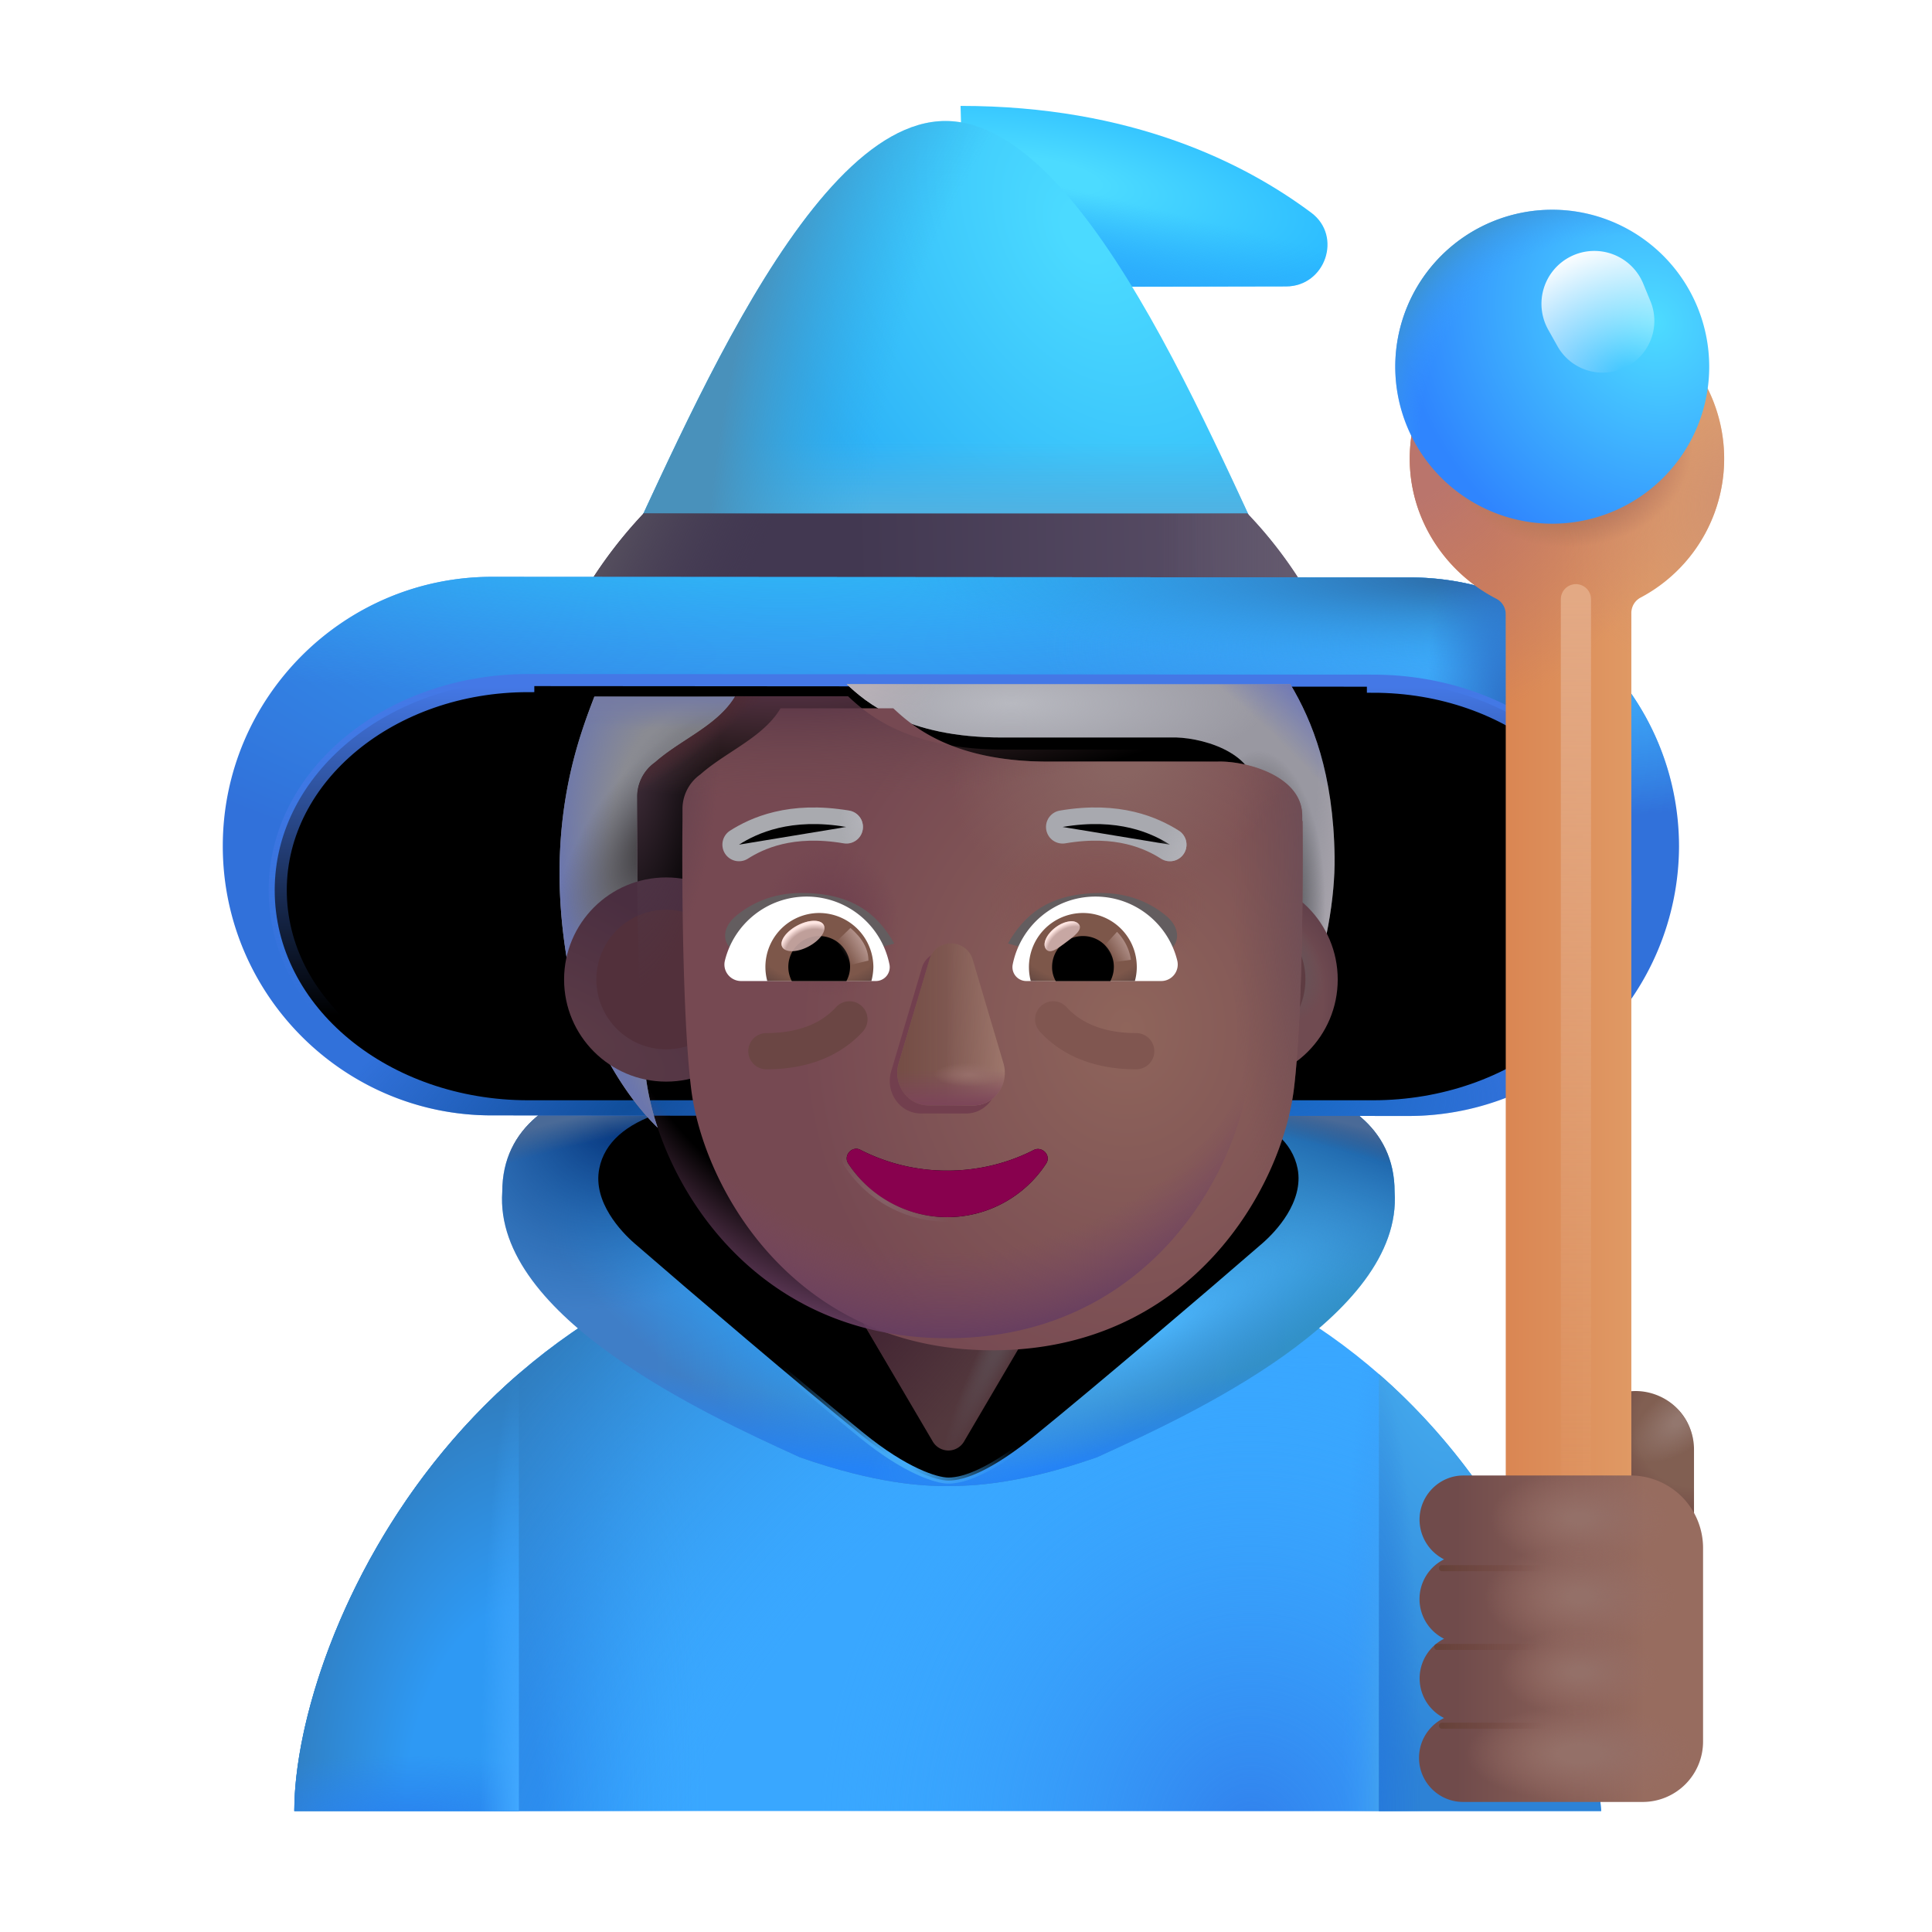 <svg width="100%" height="100%" viewBox="0 0 32 32" xmlns="http://www.w3.org/2000/svg"><path fill="#39A7FF" d="M4.875 29.996c0-2.883 2.987-9.76 10.777-9.76 7.791 0 10.628 6.396 10.868 9.76z"/><path fill="url(#a)" d="M4.875 29.996c0-2.883 2.987-9.76 10.777-9.76 7.791 0 10.628 6.396 10.868 9.76z"/><path fill="url(#b)" d="M4.875 29.996c0-2.883 2.987-9.76 10.777-9.76 7.791 0 10.628 6.396 10.868 9.76z"/><path fill="url(#c)" d="M4.875 29.996c0-2.883 2.987-9.76 10.777-9.76 7.791 0 10.628 6.396 10.868 9.76z"/><path fill="url(#d)" d="M4.875 29.996c0-2.883 2.987-9.76 10.777-9.76 7.791 0 10.628 6.396 10.868 9.76z"/><path fill="url(#e)" d="M8.594 22.752c-2.616 2.262-3.72 5.491-3.72 7.244h3.72z"/><path fill="url(#f)" d="M8.594 22.752c-2.616 2.262-3.72 5.491-3.72 7.244h3.72z"/><path fill="url(#g)" d="M8.594 22.752c-2.616 2.262-3.72 5.491-3.72 7.244h3.72z"/><path fill="url(#h)" d="M22.84 22.759c2.476 2.162 3.537 5.236 3.68 7.237h-3.68z"/><path fill="url(#i)" d="M22.84 22.759c2.476 2.162 3.537 5.236 3.68 7.237h-3.68z"/><path fill="url(#j)" d="M15.694 24.614c-.395 0-1.172-.032-2.446-.477l-.078-.036c-1.438-.657-4.997-2.284-4.851-4.363 0-2.15 3.458-2.156 5.187-1.89h4.405c1.73-.266 5.188-.26 5.188 1.89.145 2.08-3.414 3.706-4.852 4.363l-.078.036c-1.274.445-2.05.476-2.476.476"/><path fill="url(#k)" d="M15.694 24.614c-.395 0-1.172-.032-2.446-.477l-.078-.036c-1.438-.657-4.997-2.284-4.851-4.363 0-2.15 3.458-2.156 5.187-1.89h4.405c1.73-.266 5.188-.26 5.188 1.89.145 2.08-3.414 3.706-4.852 4.363l-.078.036c-1.274.445-2.05.476-2.476.476"/><path fill="url(#l)" d="M15.694 24.614c-.395 0-1.172-.032-2.446-.477l-.078-.036c-1.438-.657-4.997-2.284-4.851-4.363 0-2.15 3.458-2.156 5.187-1.89h4.405c1.73-.266 5.188-.26 5.188 1.89.145 2.08-3.414 3.706-4.852 4.363l-.078.036c-1.274.445-2.05.476-2.476.476"/><path fill="url(#m)" d="M15.694 24.614c-.395 0-1.172-.032-2.446-.477l-.078-.036c-1.438-.657-4.997-2.284-4.851-4.363 0-2.15 3.458-2.156 5.187-1.89h4.405c1.73-.266 5.188-.26 5.188 1.89.145 2.08-3.414 3.706-4.852 4.363l-.078.036c-1.274.445-2.05.476-2.476.476"/><path fill="url(#n)" d="M15.694 24.614c-.395 0-1.172-.032-2.446-.477l-.078-.036c-1.438-.657-4.997-2.284-4.851-4.363 0-2.15 3.458-2.156 5.187-1.89h4.405c1.73-.266 5.188-.26 5.188 1.89.145 2.08-3.414 3.706-4.852 4.363l-.078.036c-1.274.445-2.05.476-2.476.476"/><path fill="url(#o)" d="M15.694 24.614c-.395 0-1.172-.032-2.446-.477l-.078-.036c-1.438-.657-4.997-2.284-4.851-4.363 0-2.15 3.458-2.156 5.187-1.89h4.405c1.73-.266 5.188-.26 5.188 1.89.145 2.08-3.414 3.706-4.852 4.363l-.078.036c-1.274.445-2.05.476-2.476.476"/><path fill="url(#p)" d="M15.694 24.614c-.395 0-1.172-.032-2.446-.477l-.078-.036c-1.438-.657-4.997-2.284-4.851-4.363 0-2.15 3.458-2.156 5.187-1.89h4.405c1.73-.266 5.188-.26 5.188 1.89.145 2.08-3.414 3.706-4.852 4.363l-.078.036c-1.274.445-2.05.476-2.476.476"/><g filter="url(#q)"><path fill="#3978A9" d="M15.708 24.473c-.183 0-.687-.155-1.405-.738a192 192 0 0 1-3.762-3.18c-.216-.187-.671-.668-.566-1.192.164-.82 1.359-1.148 3.203-1.148h5.061c1.844 0 3.04.328 3.203 1.148.105.524-.35 1.005-.566 1.192-.968.84-2.739 2.348-3.762 3.18-.718.583-1.155.738-1.405.738z"/><path fill="url(#r)" d="M15.708 24.473c-.183 0-.687-.155-1.405-.738a192 192 0 0 1-3.762-3.18c-.216-.187-.671-.668-.566-1.192.164-.82 1.359-1.148 3.203-1.148h5.061c1.844 0 3.04.328 3.203 1.148.105.524-.35 1.005-.566 1.192-.968.84-2.739 2.348-3.762 3.18-.718.583-1.155.738-1.405.738z"/><path fill="url(#s)" d="M15.708 24.473c-.183 0-.687-.155-1.405-.738a192 192 0 0 1-3.762-3.18c-.216-.187-.671-.668-.566-1.192.164-.82 1.359-1.148 3.203-1.148h5.061c1.844 0 3.04.328 3.203 1.148.105.524-.35 1.005-.566 1.192-.968.84-2.739 2.348-3.762 3.18-.718.583-1.155.738-1.405.738z"/><path fill="url(#t)" d="M15.708 24.473c-.183 0-.687-.155-1.405-.738a192 192 0 0 1-3.762-3.18c-.216-.187-.671-.668-.566-1.192.164-.82 1.359-1.148 3.203-1.148h5.061c1.844 0 3.04.328 3.203 1.148.105.524-.35 1.005-.566 1.192-.968.84-2.739 2.348-3.762 3.18-.718.583-1.155.738-1.405.738z"/><path fill="url(#u)" d="M15.708 24.473c-.183 0-.687-.155-1.405-.738a192 192 0 0 1-3.762-3.18c-.216-.187-.671-.668-.566-1.192.164-.82 1.359-1.148 3.203-1.148h5.061c1.844 0 3.04.328 3.203 1.148.105.524-.35 1.005-.566 1.192-.968.84-2.739 2.348-3.762 3.18-.718.583-1.155.738-1.405.738z"/><path stroke="url(#v)" stroke-width=".1" d="M14.271 23.773c.362.294.67.481.914.595.241.113.421.155.523.155h.001c.268 0 .717-.165 1.437-.75 1.024-.832 2.795-2.34 3.763-3.18.11-.096.282-.267.413-.482.13-.214.225-.479.17-.757-.088-.436-.448-.733-1.006-.92-.557-.187-1.323-.269-2.247-.269h-5.061c-.924 0-1.69.082-2.248.27-.557.186-.917.483-1.004.919-.056.279.038.543.169.757.131.215.303.386.413.482.968.84 2.74 2.348 3.763 3.18Z"/></g><g filter="url(#w)"><path fill="#53383D" d="m15.45 23.977-1.616-2.754h3.75l-1.617 2.754a.3.3 0 0 1-.517 0"/><path fill="url(#x)" d="m15.45 23.977-1.616-2.754h3.75l-1.617 2.754a.3.3 0 0 1-.517 0"/><path fill="url(#y)" d="m15.45 23.977-1.616-2.754h3.75l-1.617 2.754a.3.3 0 0 1-.517 0"/></g><g filter="url(#z)"><path fill="url(#A)" d="M15.66 2.004c2.84 0 4.71.95 5.81 1.77.52.39.23 1.22-.42 1.22l-5.31.01z"/><path fill="url(#B)" d="M15.66 2.004c2.84 0 4.71.95 5.81 1.77.52.39.23 1.22-.42 1.22l-5.31.01z"/></g><path fill="url(#C)" d="M15.49 19.984"/><path fill="url(#D)" d="M15.16 19.974h-.04c.1 0 .2 0 .3.01-.09 0-.18-.01-.26-.01"/><path fill="url(#E)" d="M15.49 19.984"/><path fill="url(#F)" d="M15.16 19.974h-.04c.1 0 .2 0 .3.01-.09 0-.18-.01-.26-.01"/><path fill="url(#G)" d="M21.61 10.464H9.71l.18-.35c1.12-2.16 3.34-8.11 5.77-8.11 2.44 0 4.67 5.96 5.78 8.13z"/><path fill="url(#H)" d="M21.61 10.464H9.71l.18-.35c1.12-2.16 3.34-8.11 5.77-8.11 2.44 0 4.67 5.96 5.78 8.13z"/><path fill="url(#I)" d="M21.61 10.464H9.71l.18-.35c1.12-2.16 3.34-8.11 5.77-8.11 2.44 0 4.67 5.96 5.78 8.13z"/><path fill="url(#J)" d="m9.48 10.154-.19.38h12.74l-.18-.36a7.1 7.1 0 0 0-1.19-1.67h-10a7.5 7.5 0 0 0-1.18 1.65"/><path fill="url(#K)" d="m9.48 10.154-.19.38h12.74l-.18-.36a7.1 7.1 0 0 0-1.19-1.67h-10a7.5 7.5 0 0 0-1.18 1.65"/><path fill="url(#L)" d="m9.48 10.154-.19.38h12.74l-.18-.36a7.1 7.1 0 0 0-1.19-1.67h-10a7.5 7.5 0 0 0-1.18 1.65"/><path fill="url(#M)" d="m23.34 18.484-15.2-.01c-2.45 0-4.45-2-4.45-4.46s2-4.46 4.46-4.46l15.2.01c2.46 0 4.46 2 4.46 4.46a4.48 4.48 0 0 1-4.47 4.46"/><path fill="url(#N)" d="m23.34 18.484-15.2-.01c-2.45 0-4.45-2-4.45-4.46s2-4.46 4.46-4.46l15.2.01c2.46 0 4.46 2 4.46 4.46a4.48 4.48 0 0 1-4.47 4.46"/><path fill="url(#O)" d="m23.34 18.484-15.2-.01c-2.45 0-4.45-2-4.45-4.46s2-4.46 4.46-4.46l15.2.01c2.46 0 4.46 2 4.46 4.46a4.48 4.48 0 0 1-4.47 4.46"/><path fill="url(#P)" d="m23.34 18.484-15.2-.01c-2.45 0-4.45-2-4.45-4.46s2-4.46 4.46-4.46l15.2.01c2.46 0 4.46 2 4.46 4.46a4.48 4.48 0 0 1-4.47 4.46"/><path fill="url(#Q)" d="m23.34 18.484-15.2-.01c-2.45 0-4.45-2-4.45-4.46s2-4.46 4.46-4.46l15.2.01c2.46 0 4.46 2 4.46 4.46a4.48 4.48 0 0 1-4.47 4.46"/><path fill="url(#R)" d="m23.34 18.484-15.2-.01c-2.45 0-4.45-2-4.45-4.46s2-4.46 4.46-4.46l15.2.01c2.46 0 4.46 2 4.46 4.46a4.48 4.48 0 0 1-4.47 4.46"/><path fill="url(#S)" d="m23.34 18.484-15.2-.01c-2.45 0-4.45-2-4.45-4.46s2-4.46 4.46-4.46l15.2.01c2.46 0 4.46 2 4.46 4.46a4.48 4.48 0 0 1-4.47 4.46"/><path fill="url(#T)" d="M27.09 23.04a.97.97 0 0 1 .968.967v2.214h-1.934v-2.214a.976.976 0 0 1 .967-.967"/><path fill="url(#U)" d="M27.09 23.04a.97.97 0 0 1 .968.967v2.214h-1.934v-2.214a.976.976 0 0 1 .967-.967"/><g filter="url(#V)"><path fill="url(#W)" d="M22.74 18.124H8.75c-2.27 0-4.1-1.51-4.1-3.38s1.84-3.38 4.1-3.38l13.99.01c2.27 0 4.1 1.51 4.1 3.38 0 1.86-1.84 3.37-4.1 3.37"/><path fill="url(#X)" d="M22.74 18.124H8.75c-2.27 0-4.1-1.51-4.1-3.38s1.84-3.38 4.1-3.38l13.99.01c2.27 0 4.1 1.51 4.1 3.38 0 1.86-1.84 3.37-4.1 3.37"/><path fill="url(#Y)" d="M22.74 18.124H8.75c-2.27 0-4.1-1.51-4.1-3.38s1.84-3.38 4.1-3.38l13.99.01c2.27 0 4.1 1.51 4.1 3.38 0 1.86-1.84 3.37-4.1 3.37"/><path fill="url(#Z)" d="M22.74 18.124H8.75c-2.27 0-4.1-1.51-4.1-3.38s1.84-3.38 4.1-3.38l13.99.01c2.27 0 4.1 1.51 4.1 3.38 0 1.86-1.84 3.37-4.1 3.37"/><path fill="url(#aa)" d="M22.74 18.124H8.75c-2.27 0-4.1-1.51-4.1-3.38s1.84-3.38 4.1-3.38l13.99.01c2.27 0 4.1 1.51 4.1 3.38 0 1.86-1.84 3.37-4.1 3.37"/><path fill="url(#ab)" d="M22.74 18.124H8.75c-2.27 0-4.1-1.51-4.1-3.38s1.84-3.38 4.1-3.38l13.99.01c2.27 0 4.1 1.51 4.1 3.38 0 1.86-1.84 3.37-4.1 3.37"/><path stroke="url(#ac)" stroke-width=".2" d="m8.75 11.264 13.99.01m-13.99-.01v.1c-2.26 0-4.1 1.51-4.1 3.38s1.83 3.38 4.1 3.38h13.99c2.26 0 4.1-1.51 4.1-3.37 0-1.87-1.83-3.38-4.1-3.38v-.1m-13.99-.01c-2.296 0-4.2 1.538-4.2 3.48s1.894 3.48 4.2 3.48h13.99c2.296 0 4.2-1.537 4.2-3.47 0-1.942-1.894-3.48-4.2-3.48m-13.99-.01 13.99.01"/></g><g filter="url(#ad)"><path fill="url(#ae)" d="M26.94 5.304c-.2-.11-.45.04-.45.27v1.62c0 .44-.36.81-.8.8a.786.786 0 0 1-.77-.78v-1.64c0-.23-.25-.38-.45-.27-.81.44-1.36 1.29-1.37 2.27-.01 1.01.58 1.9 1.43 2.34.1.05.16.15.16.26v15.91c0 .57.47 1.04 1.04 1.04s1.04-.47 1.04-1.04v-15.93c0-.11.06-.21.16-.26a2.605 2.605 0 0 0 .01-4.59"/><path fill="url(#af)" d="M26.94 5.304c-.2-.11-.45.04-.45.27v1.62c0 .44-.36.81-.8.8a.786.786 0 0 1-.77-.78v-1.64c0-.23-.25-.38-.45-.27-.81.44-1.36 1.29-1.37 2.27-.01 1.01.58 1.9 1.43 2.34.1.05.16.15.16.26v15.91c0 .57.47 1.04 1.04 1.04s1.04-.47 1.04-1.04v-15.93c0-.11.06-.21.16-.26a2.605 2.605 0 0 0 .01-4.59"/><path fill="url(#ag)" d="M26.94 5.304c-.2-.11-.45.04-.45.27v1.62c0 .44-.36.81-.8.8a.786.786 0 0 1-.77-.78v-1.64c0-.23-.25-.38-.45-.27-.81.44-1.36 1.29-1.37 2.27-.01 1.01.58 1.9 1.43 2.34.1.05.16.15.16.26v15.91c0 .57.47 1.04 1.04 1.04s1.04-.47 1.04-1.04v-15.93c0-.11.06-.21.16-.26a2.605 2.605 0 0 0 .01-4.59"/><path fill="url(#ah)" d="M26.94 5.304c-.2-.11-.45.04-.45.27v1.62c0 .44-.36.81-.8.8a.786.786 0 0 1-.77-.78v-1.64c0-.23-.25-.38-.45-.27-.81.44-1.36 1.29-1.37 2.27-.01 1.01.58 1.9 1.43 2.34.1.05.16.15.16.26v15.91c0 .57.47 1.04 1.04 1.04s1.04-.47 1.04-1.04v-15.93c0-.11.06-.21.16-.26a2.605 2.605 0 0 0 .01-4.59"/></g><path fill="url(#ai)" d="M25.71 8.674a2.6 2.6 0 1 0 0-5.2 2.6 2.6 0 0 0 0 5.2"/><path fill="url(#aj)" d="M25.71 8.674a2.6 2.6 0 1 0 0-5.2 2.6 2.6 0 0 0 0 5.2"/><path fill="url(#ak)" d="M25.643 5.46a.876.876 0 1 1 1.575-.76l.122.297a.857.857 0 0 1-1.54.743z"/><g filter="url(#al)"><path stroke="url(#am)" stroke-linecap="round" stroke-width=".5" d="M26.102 9.925v15.608"/></g><g filter="url(#an)"><path fill="#9998A1" d="M20.252 18.806c1.265-.876 1.871-3.08 1.853-4.414-.019-1.382-.367-2.247-.734-2.86h-7.347c.316.294.985.883 2.57.883h2.798c.448-.018 1.406.223 1.406.898v.086h.005c.009.823-.47 4.193-.552 5.406"/><path fill="url(#ao)" d="M20.252 18.806c1.265-.876 1.871-3.08 1.853-4.414-.019-1.382-.367-2.247-.734-2.86h-7.347c.316.294.985.883 2.57.883h2.798c.448-.018 1.406.223 1.406.898v.086h.005c.009.823-.47 4.193-.552 5.406"/><path fill="url(#ap)" d="M20.252 18.806c1.265-.876 1.871-3.08 1.853-4.414-.019-1.382-.367-2.247-.734-2.86h-7.347c.316.294.985.883 2.57.883h2.798c.448-.018 1.406.223 1.406.898v.086h.005c.009.823-.47 4.193-.552 5.406"/><path fill="url(#aq)" d="M20.252 18.806c1.265-.876 1.871-3.08 1.853-4.414-.019-1.382-.367-2.247-.734-2.86h-7.347c.316.294.985.883 2.57.883h2.798c.448-.018 1.406.223 1.406.898v.086h.005c.009.823-.47 4.193-.552 5.406"/><path fill="url(#ar)" d="M20.252 18.806c1.265-.876 1.871-3.08 1.853-4.414-.019-1.382-.367-2.247-.734-2.86h-7.347c.316.294.985.883 2.57.883h2.798c.448-.018 1.406.223 1.406.898v.086h.005c.009.823-.47 4.193-.552 5.406"/></g><path fill="#8A8B92" d="M10.568 15.541v-.118c-.007-.73-.014-1.52-.014-2.245a.7.7 0 0 1 .297-.552c.156-.138.337-.257.517-.375.311-.204.622-.408.806-.711H9.845c-.23.605-.828 2.07-.46 4.32.407 1.423.989 2.312 1.508 2.818a4.4 4.4 0 0 1-.198-.857c-.07-.577-.107-1.439-.127-2.28"/><path fill="url(#as)" d="M10.568 15.541v-.118c-.007-.73-.014-1.52-.014-2.245a.7.7 0 0 1 .297-.552c.156-.138.337-.257.517-.375.311-.204.622-.408.806-.711H9.845c-.23.605-.828 2.07-.46 4.32.407 1.423.989 2.312 1.508 2.818a4.4 4.4 0 0 1-.198-.857c-.07-.577-.107-1.439-.127-2.28"/><path fill="url(#at)" d="M10.568 15.541v-.118c-.007-.73-.014-1.52-.014-2.245a.7.7 0 0 1 .297-.552c.156-.138.337-.257.517-.375.311-.204.622-.408.806-.711H9.845c-.23.605-.828 2.07-.46 4.32.407 1.423.989 2.312 1.508 2.818a4.4 4.4 0 0 1-.198-.857c-.07-.577-.107-1.439-.127-2.28"/><path fill="url(#au)" d="M10.568 15.541v-.118c-.007-.73-.014-1.52-.014-2.245a.7.7 0 0 1 .297-.552c.156-.138.337-.257.517-.375.311-.204.622-.408.806-.711H9.845c-.23.605-.828 2.07-.46 4.32.407 1.423.989 2.312 1.508 2.818a4.4 4.4 0 0 1-.198-.857c-.07-.577-.107-1.439-.127-2.28"/><path fill="url(#av)" d="M10.568 15.541v-.118c-.007-.73-.014-1.52-.014-2.245a.7.7 0 0 1 .297-.552c.156-.138.337-.257.517-.375.311-.204.622-.408.806-.711H9.845c-.23.605-.828 2.07-.46 4.32.407 1.423.989 2.312 1.508 2.818a4.4 4.4 0 0 1-.198-.857c-.07-.577-.107-1.439-.127-2.28"/><circle cx="11.034" cy="16.224" r="1.691" fill="url(#aw)"/><circle cx="20.466" cy="16.224" r="1.691" fill="url(#ax)"/><circle cx="20.466" cy="16.224" r="1.691" fill="url(#ay)"/><g filter="url(#az)"><circle cx="11.034" cy="16.224" r="1.156" fill="#52303B"/></g><g filter="url(#aA)"><circle cx="20.466" cy="16.224" r="1.156" fill="url(#aB)"/></g><g filter="url(#aC)"><path fill="url(#aD)" d="M10.554 13.4v-.196a.7.7 0 0 1 .297-.578c.156-.138.337-.257.517-.375.314-.206.627-.411.81-.719h1.868c.315.294.984.883 2.57.883h2.797c.448-.018 1.406.223 1.406.898v.086h.005c.01.995-.003 3.272-.141 4.422-.2 1.657-1.71 4.344-4.994 4.344s-4.794-2.687-4.993-4.344c-.14-1.15-.153-3.427-.142-4.422"/><path fill="url(#aE)" d="M10.554 13.4v-.196a.7.7 0 0 1 .297-.578c.156-.138.337-.257.517-.375.314-.206.627-.411.81-.719h1.868c.315.294.984.883 2.57.883h2.797c.448-.018 1.406.223 1.406.898v.086h.005c.01.995-.003 3.272-.141 4.422-.2 1.657-1.71 4.344-4.994 4.344s-4.794-2.687-4.993-4.344c-.14-1.15-.153-3.427-.142-4.422"/><path fill="url(#aF)" d="M10.554 13.4v-.196a.7.7 0 0 1 .297-.578c.156-.138.337-.257.517-.375.314-.206.627-.411.81-.719h1.868c.315.294.984.883 2.57.883h2.797c.448-.018 1.406.223 1.406.898v.086h.005c.01.995-.003 3.272-.141 4.422-.2 1.657-1.71 4.344-4.994 4.344s-4.794-2.687-4.993-4.344c-.14-1.15-.153-3.427-.142-4.422"/></g><path fill="url(#aG)" d="M10.554 13.4v-.196a.7.7 0 0 1 .297-.578c.156-.138.337-.257.517-.375.314-.206.627-.411.81-.719h1.868c.315.294.984.883 2.57.883h2.797c.448-.018 1.406.223 1.406.898v.086h.005c.01.995-.003 3.272-.141 4.422-.2 1.657-1.71 4.344-4.994 4.344s-4.794-2.687-4.993-4.344c-.14-1.15-.153-3.427-.142-4.422"/><path fill="url(#aH)" d="M10.554 13.4v-.196a.7.7 0 0 1 .297-.578c.156-.138.337-.257.517-.375.314-.206.627-.411.81-.719h1.868c.315.294.984.883 2.57.883h2.797c.448-.018 1.406.223 1.406.898v.086h.005c.01.995-.003 3.272-.141 4.422-.2 1.657-1.71 4.344-4.994 4.344s-4.794-2.687-4.993-4.344c-.14-1.15-.153-3.427-.142-4.422"/><path fill="url(#aI)" d="M10.554 13.4v-.196a.7.7 0 0 1 .297-.578c.156-.138.337-.257.517-.375.314-.206.627-.411.81-.719h1.868c.315.294.984.883 2.57.883h2.797c.448-.018 1.406.223 1.406.898v.086h.005c.01.995-.003 3.272-.141 4.422-.2 1.657-1.71 4.344-4.994 4.344s-4.794-2.687-4.993-4.344c-.14-1.15-.153-3.427-.142-4.422"/><path fill="url(#aJ)" d="M10.554 13.4v-.196a.7.7 0 0 1 .297-.578c.156-.138.337-.257.517-.375.314-.206.627-.411.81-.719h1.868c.315.294.984.883 2.57.883h2.797c.448-.018 1.406.223 1.406.898v.086h.005c.01.995-.003 3.272-.141 4.422-.2 1.657-1.71 4.344-4.994 4.344s-4.794-2.687-4.993-4.344c-.14-1.15-.153-3.427-.142-4.422"/><path fill="url(#aK)" d="M10.554 13.4v-.196a.7.7 0 0 1 .297-.578c.156-.138.337-.257.517-.375.314-.206.627-.411.81-.719h1.868c.315.294.984.883 2.57.883h2.797c.448-.018 1.406.223 1.406.898v.086h.005c.01.995-.003 3.272-.141 4.422-.2 1.657-1.71 4.344-4.994 4.344s-4.794-2.687-4.993-4.344c-.14-1.15-.153-3.427-.142-4.422"/><path fill="url(#aL)" d="M10.554 13.4v-.196a.7.7 0 0 1 .297-.578c.156-.138.337-.257.517-.375.314-.206.627-.411.81-.719h1.868c.315.294.984.883 2.57.883h2.797c.448-.018 1.406.223 1.406.898v.086h.005c.01.995-.003 3.272-.141 4.422-.2 1.657-1.71 4.344-4.994 4.344s-4.794-2.687-4.993-4.344c-.14-1.15-.153-3.427-.142-4.422"/><g filter="url(#aM)"><path stroke="url(#aN)" stroke-width=".15" d="M15.689 19.389a3.14 3.14 0 0 1-1.434-.342c-.137-.078-.293.088-.205.225a1.957 1.957 0 0 0 3.278 0c.088-.137-.068-.293-.205-.225-.42.215-.907.342-1.434.342Z"/></g><path fill="#88014E" d="M15.689 19.389a3.14 3.14 0 0 1-1.434-.342c-.137-.078-.293.088-.205.225a1.957 1.957 0 0 0 3.278 0c.088-.137-.068-.293-.205-.225-.42.215-.907.342-1.434.342"/><g filter="url(#aO)"><path fill="#723F4E" d="m15.266 16.043-.505 1.7c-.103.35.144.7.494.7h.746c.35 0 .597-.356.494-.7l-.504-1.7a.374.374 0 0 0-.725 0"/></g><g filter="url(#aP)"><path fill="#805952" d="m15.39 15.909-.504 1.7c-.103.35.144.7.494.7h.746c.35 0 .597-.356.494-.7l-.504-1.7a.374.374 0 0 0-.726 0"/><path fill="url(#aQ)" d="m15.39 15.909-.504 1.7c-.103.35.144.7.494.7h.746c.35 0 .597-.356.494-.7l-.504-1.7a.374.374 0 0 0-.726 0"/><path fill="url(#aR)" d="m15.39 15.909-.504 1.7c-.103.35.144.7.494.7h.746c.35 0 .597-.356.494-.7l-.504-1.7a.374.374 0 0 0-.726 0"/><path fill="url(#aS)" d="m15.39 15.909-.504 1.7c-.103.35.144.7.494.7h.746c.35 0 .597-.356.494-.7l-.504-1.7a.374.374 0 0 0-.726 0"/><path fill="url(#aT)" d="m15.39 15.909-.504 1.7c-.103.35.144.7.494.7h.746c.35 0 .597-.356.494-.7l-.504-1.7a.374.374 0 0 0-.726 0"/></g><g filter="url(#aU)"><path fill="#635D5F" d="M16.895 15.627c.266-.467.67-.836 1.538-.836.38 0 .747.106 1.073.37.268.216.232.494.024.598l-.556.318c-.652-.21-1.372-.24-2.079-.45"/></g><g filter="url(#aV)"><path fill="#635D5F" d="M14.611 15.627c-.265-.467-.669-.836-1.537-.836-.38 0-.747.106-1.073.37-.269.216-.233.494-.025.598l.556.318c.652-.21 1.373-.24 2.08-.45"/></g><path fill="#fff" d="M18.144 14.85c.653 0 1.205.45 1.355 1.059a.274.274 0 0 1-.267.34H17a.23.23 0 0 1-.227-.271c.126-.641.69-1.128 1.371-1.128"/><path fill="url(#aW)" d="M17.937 15.122a.892.892 0 0 1 .86 1.128h-1.724a.896.896 0 0 1 .864-1.128"/><path fill="#000" d="M17.426 16.014a.51.51 0 0 1 .511-.51.51.51 0 0 1 .454.746h-.904a.46.46 0 0 1-.061-.236"/><g filter="url(#aX)"><path fill="#C7A7A3" d="M17.871 15.31c.064.086-.07.19-.22.302-.151.113-.263.193-.327.108-.063-.085.008-.246.159-.359.15-.113.325-.135.388-.05"/><path fill="url(#aY)" d="M17.871 15.31c.064.086-.07.19-.22.302-.151.113-.263.193-.327.108-.063-.085.008-.246.159-.359.15-.113.325-.135.388-.05"/></g><g filter="url(#aZ)"><path fill="url(#ba)" d="M18.732 15.897a.84.84 0 0 0-.231-.463l-.26.285.117.228z"/></g><path fill="#fff" d="M13.362 14.85c-.653 0-1.205.45-1.355 1.059-.044.174.09.34.268.34h2.231a.23.23 0 0 0 .227-.271 1.4 1.4 0 0 0-1.37-1.128"/><path fill="url(#bb)" d="M13.569 15.122a.893.893 0 0 0-.86 1.128h1.724a1 1 0 0 0 .033-.236.9.9 0 0 0-.897-.892"/><path fill="#000" d="M14.08 16.014a.51.51 0 0 0-.511-.51.51.51 0 0 0-.454.746h.904a.5.5 0 0 0 .061-.236"/><g filter="url(#bc)"><path fill="url(#bd)" d="M14.384 15.91c0-.29-.234-.481-.298-.54l-.288.28.177.36z"/></g><g filter="url(#be)" transform="rotate(-27.914 13.3 15.503)"><ellipse cx="13.3" cy="15.503" fill="#C7A7A3" fill-opacity=".9" rx=".389" ry=".197"/><ellipse cx="13.3" cy="15.503" fill="url(#bf)" rx=".389" ry=".197"/></g><path fill="#805650" fill-rule="evenodd" d="M17.242 16.662a.3.3 0 0 1 .424.02c.153.167.478.429 1.153.429a.3.3 0 1 1 0 .6c-.863 0-1.343-.348-1.596-.625a.3.3 0 0 1 .02-.424" clip-rule="evenodd"/><path fill="#6B4644" fill-rule="evenodd" d="M14.271 16.662a.3.3 0 0 0-.424.02c-.152.167-.477.429-1.153.429a.3.3 0 0 0 0 .6c.863 0 1.343-.348 1.597-.625a.3.3 0 0 0-.02-.424" clip-rule="evenodd"/><g stroke-linecap="round" stroke-width=".55" filter="url(#bg)"><path stroke="#A9AAAF" d="M12.19 14.04c.297-.188.856-.45 1.778-.293"/><path stroke="url(#bh)" d="M12.19 14.04c.297-.188.856-.45 1.778-.293"/></g><g stroke-linecap="round" stroke-width=".55" filter="url(#bi)"><path stroke="#A8A9AF" d="M19.327 14.04c-.297-.188-.855-.45-1.777-.293"/><path stroke="url(#bj)" d="M19.327 14.04c-.297-.188-.855-.45-1.777-.293"/></g><g filter="url(#bk)"><path fill="url(#bl)" d="M23.362 25.321c0-.4.325-.732.726-.732h2.77a1.2 1.2 0 0 1 1.2 1.2v3.207a1 1 0 0 1-1 1h-2.97a.731.731 0 0 1-.32-1.39.735.735 0 0 1 0-1.313.735.735 0 0 1 0-1.315.74.74 0 0 1-.406-.657"/><path fill="url(#bm)" d="M23.362 25.321c0-.4.325-.732.726-.732h2.77a1.2 1.2 0 0 1 1.2 1.2v3.207a1 1 0 0 1-1 1h-2.97a.731.731 0 0 1-.32-1.39.735.735 0 0 1 0-1.313.735.735 0 0 1 0-1.315.74.74 0 0 1-.406-.657"/><path fill="url(#bn)" d="M23.362 25.321c0-.4.325-.732.726-.732h2.77a1.2 1.2 0 0 1 1.2 1.2v3.207a1 1 0 0 1-1 1h-2.97a.731.731 0 0 1-.32-1.39.735.735 0 0 1 0-1.313.735.735 0 0 1 0-1.315.74.74 0 0 1-.406-.657"/><path fill="url(#bo)" d="M23.362 25.321c0-.4.325-.732.726-.732h2.77a1.2 1.2 0 0 1 1.2 1.2v3.207a1 1 0 0 1-1 1h-2.97a.731.731 0 0 1-.32-1.39.735.735 0 0 1 0-1.313.735.735 0 0 1 0-1.315.74.74 0 0 1-.406-.657"/><path fill="url(#bp)" d="M23.362 25.321c0-.4.325-.732.726-.732h2.77a1.2 1.2 0 0 1 1.2 1.2v3.207a1 1 0 0 1-1 1h-2.97a.731.731 0 0 1-.32-1.39.735.735 0 0 1 0-1.313.735.735 0 0 1 0-1.315.74.74 0 0 1-.406-.657"/></g><g filter="url(#bq)"><path stroke="url(#br)" stroke-linecap="round" stroke-width=".1" d="M23.882 25.974h1.796"/></g><g filter="url(#bs)"><path stroke="url(#bt)" stroke-linecap="round" stroke-width=".1" d="M23.804 27.278H25.6"/></g><g filter="url(#bu)"><path stroke="url(#bv)" stroke-linecap="round" stroke-width=".1" d="M23.882 28.583h1.796"/></g><defs><radialGradient id="a" cx="0" cy="0" r="1" gradientTransform="matrix(0 -8.031 7.181 0 20.738 30.442)" gradientUnits="userSpaceOnUse"><stop stop-color="#3180EC"/><stop offset="1" stop-color="#39A7FF" stop-opacity="0"/></radialGradient><radialGradient id="b" cx="0" cy="0" r="1" gradientTransform="matrix(0 -8.688 .781 0 22.988 29.817)" gradientUnits="userSpaceOnUse"><stop stop-color="#46A7ED"/><stop offset="1" stop-color="#3797F8" stop-opacity="0"/></radialGradient><radialGradient id="c" cx="0" cy="0" r="1" gradientTransform="matrix(3.125 0 0 19.196 8.613 29.996)" gradientUnits="userSpaceOnUse"><stop offset=".1" stop-color="#2787F2"/><stop offset="1" stop-color="#39A8FF" stop-opacity="0"/></radialGradient><radialGradient id="d" cx="0" cy="0" r="1" gradientTransform="rotate(-136.837 16.423 12.118)scale(15.166 18.225)" gradientUnits="userSpaceOnUse"><stop offset=".565" stop-color="#39A8FF" stop-opacity="0"/><stop offset="1" stop-color="#2F79B8"/></radialGradient><radialGradient id="e" cx="0" cy="0" r="1" gradientTransform="matrix(.3 -6.75 3.833 .17 8.594 29.88)" gradientUnits="userSpaceOnUse"><stop offset=".488" stop-color="#2E99F4"/><stop offset="1" stop-color="#307FC2"/></radialGradient><radialGradient id="f" cx="0" cy="0" r="1" gradientTransform="matrix(0 -1.125 3.975 0 6.734 30.192)" gradientUnits="userSpaceOnUse"><stop stop-color="#2982EE"/><stop offset="1" stop-color="#2982EE" stop-opacity="0"/></radialGradient><radialGradient id="g" cx="0" cy="0" r="1" gradientTransform="matrix(-.637 0 0 -7.244 8.594 29.996)" gradientUnits="userSpaceOnUse"><stop stop-color="#41A8FF"/><stop offset="1" stop-color="#41A8FF" stop-opacity="0"/></radialGradient><radialGradient id="h" cx="0" cy="0" r="1" gradientTransform="rotate(82.372 -.267 24.058)scale(8.946 3.168)" gradientUnits="userSpaceOnUse"><stop stop-color="#4AB4F4"/><stop offset="1" stop-color="#2D82D6"/></radialGradient><radialGradient id="i" cx="0" cy="0" r="1" gradientTransform="matrix(.836 0 0 8.415 22.84 29.996)" gradientUnits="userSpaceOnUse"><stop stop-color="#267ADB"/><stop offset=".85" stop-color="#267ADB" stop-opacity="0"/></radialGradient><radialGradient id="k" cx="0" cy="0" r="1" gradientTransform="rotate(124.902 .777 14.461)scale(1.638 5.183)" gradientUnits="userSpaceOnUse"><stop offset=".252" stop-color="#3395E6"/><stop offset="1" stop-color="#3395E6" stop-opacity="0"/></radialGradient><radialGradient id="l" cx="0" cy="0" r="1" gradientTransform="matrix(0 4.625 -11.439 0 15.709 19.723)" gradientUnits="userSpaceOnUse"><stop offset=".764" stop-color="#2483F6" stop-opacity="0"/><stop offset="1" stop-color="#2483F6"/></radialGradient><radialGradient id="m" cx="0" cy="0" r="1" gradientTransform="matrix(4.938 -2.781 .656 1.164 19.27 21.973)" gradientUnits="userSpaceOnUse"><stop stop-color="#4AB3F9"/><stop offset="1" stop-color="#3F9DE9" stop-opacity="0"/></radialGradient><radialGradient id="n" cx="0" cy="0" r="1" gradientTransform="matrix(-3.75 2.375 -1.689 -2.668 10.738 18.16)" gradientUnits="userSpaceOnUse"><stop offset=".19" stop-color="#073880"/><stop offset="1" stop-color="#1B67AB" stop-opacity="0"/></radialGradient><radialGradient id="o" cx="0" cy="0" r="1" gradientTransform="rotate(-69.233 29.08 .534)scale(10.488 22.986)" gradientUnits="userSpaceOnUse"><stop offset=".677" stop-color="#4394DB" stop-opacity="0"/><stop offset=".949" stop-color="#12529B"/></radialGradient><radialGradient id="p" cx="0" cy="0" r="1" gradientTransform="matrix(0 -6.885 14.498 0 15.709 24.613)" gradientUnits="userSpaceOnUse"><stop offset=".924" stop-color="#445E86" stop-opacity="0"/><stop offset=".985" stop-color="#4A6A97"/></radialGradient><radialGradient id="r" cx="0" cy="0" r="1" gradientTransform="matrix(.766 -.875 3.206 2.805 14.77 24.473)" gradientUnits="userSpaceOnUse"><stop stop-color="#3AA4E9"/><stop offset="1" stop-color="#3979AA" stop-opacity="0"/></radialGradient><radialGradient id="t" cx="0" cy="0" r="1" gradientTransform="matrix(-.422 -.469 4.21 -3.789 19.441 22.223)" gradientUnits="userSpaceOnUse"><stop offset=".13" stop-color="#3E6082"/><stop offset="1" stop-color="#3E6082" stop-opacity="0"/></radialGradient><radialGradient id="u" cx="0" cy="0" r="1" gradientTransform="rotate(142.134 5.394 14.516)scale(3.615 .904)" gradientUnits="userSpaceOnUse"><stop stop-color="#0A5185"/><stop offset="1" stop-color="#0A5185" stop-opacity="0"/></radialGradient><radialGradient id="v" cx="0" cy="0" r="1" gradientTransform="matrix(.83 -1.312 2.137 1.351 14.879 24.238)" gradientUnits="userSpaceOnUse"><stop offset=".087" stop-color="#43AAF7"/><stop offset="1" stop-color="#43AAF7" stop-opacity="0"/></radialGradient><radialGradient id="x" cx="0" cy="0" r="1" gradientTransform="rotate(36.011 -25.62 32.235)scale(2.779 5.155)" gradientUnits="userSpaceOnUse"><stop offset=".168" stop-color="#402231"/><stop offset="1" stop-color="#402231" stop-opacity="0"/></radialGradient><radialGradient id="y" cx="0" cy="0" r="1" gradientTransform="rotate(116.073 1.937 15.952)scale(3.375 .313)" gradientUnits="userSpaceOnUse"><stop offset=".448" stop-color="#5A484E"/><stop offset="1" stop-color="#5A484E" stop-opacity="0"/></radialGradient><radialGradient id="A" cx="0" cy="0" r="1" gradientTransform="matrix(5.125 .969 -.284 1.503 17.082 3.16)" gradientUnits="userSpaceOnUse"><stop offset=".17" stop-color="#4CDBFF"/><stop offset="1" stop-color="#2BBBFF"/></radialGradient><radialGradient id="G" cx="0" cy="0" r="1" gradientTransform="matrix(-4.625 2.594 -3.868 -6.898 17.988 3.817)" gradientUnits="userSpaceOnUse"><stop offset=".063" stop-color="#4BDAFF"/><stop offset="1" stop-color="#2CB1F7"/></radialGradient><radialGradient id="I" cx="0" cy="0" r="1" gradientTransform="matrix(-6.688 -1.301 2.428 -12.478 18.77 7.535)" gradientUnits="userSpaceOnUse"><stop offset=".613" stop-color="#2FA9E7" stop-opacity="0"/><stop offset="1" stop-color="#4991BB"/></radialGradient><radialGradient id="M" cx="0" cy="0" r="1" gradientTransform="matrix(0 9.152 -24.718 0 15.75 9.333)" gradientUnits="userSpaceOnUse"><stop stop-color="#35ACFA"/><stop offset=".652" stop-color="#3171DA"/></radialGradient><radialGradient id="N" cx="0" cy="0" r="1" gradientTransform="matrix(0 2.647 -17.227 0 13.022 8.98)" gradientUnits="userSpaceOnUse"><stop offset=".167" stop-color="#2FB4F5"/><stop offset="1" stop-color="#359CF2" stop-opacity="0"/></radialGradient><radialGradient id="O" cx="0" cy="0" r="1" gradientTransform="matrix(-8.684 0 0 -2.803 25.977 10.71)" gradientUnits="userSpaceOnUse"><stop offset=".254" stop-color="#3DA9F9"/><stop offset="1" stop-color="#3DA9F9" stop-opacity="0"/></radialGradient><radialGradient id="P" cx="0" cy="0" r="1" gradientTransform="matrix(-10.166 0 0 -1.563 25.094 9.554)" gradientUnits="userSpaceOnUse"><stop offset=".083" stop-color="#2D6BA6"/><stop offset="1" stop-color="#2FA3F0" stop-opacity="0"/></radialGradient><radialGradient id="Q" cx="0" cy="0" r="1" gradientTransform="matrix(0 -5.154 1.288 0 24.918 11.91)" gradientUnits="userSpaceOnUse"><stop offset=".051" stop-color="#2E74CB"/><stop offset="1" stop-color="#2E74CB" stop-opacity="0"/></radialGradient><radialGradient id="R" cx="0" cy="0" r="1" gradientTransform="rotate(-119.268 10.579 6.104)scale(3.26 6.674)" gradientUnits="userSpaceOnUse"><stop stop-color="#104E9B"/><stop offset="1" stop-color="#104E9B" stop-opacity="0"/></radialGradient><radialGradient id="S" cx="0" cy="0" r="1" gradientTransform="matrix(3.812 0 0 1.781 21.332 18.192)" gradientUnits="userSpaceOnUse"><stop stop-color="#1868C3"/><stop offset="1" stop-color="#1868C3" stop-opacity="0"/></radialGradient><radialGradient id="T" cx="0" cy="0" r="1" gradientTransform="matrix(-1.598 1.313 -1.29 -1.57 28.058 23.673)" gradientUnits="userSpaceOnUse"><stop offset=".464" stop-color="#815F52"/><stop offset="1" stop-color="#643838"/></radialGradient><radialGradient id="U" cx="0" cy="0" r="1" gradientTransform="matrix(.762 -.58 .303 .398 27.822 23.52)" gradientUnits="userSpaceOnUse"><stop offset=".132" stop-color="#93776E"/><stop offset="1" stop-color="#93776E" stop-opacity="0"/></radialGradient><radialGradient id="W" cx="0" cy="0" r="1" gradientTransform="matrix(-8.431 -6.225 7.887 -10.682 24.176 17.817)" gradientUnits="userSpaceOnUse"><stop offset=".23" stop-color="#257BD2"/><stop offset="1" stop-color="#2E65D4"/></radialGradient><radialGradient id="X" cx="0" cy="0" r="1" gradientTransform="matrix(1.195 0 0 .58 20.863 13.285)" gradientUnits="userSpaceOnUse"><stop stop-color="#215A98"/><stop offset="1" stop-color="#215A98" stop-opacity="0"/></radialGradient><radialGradient id="Y" cx="0" cy="0" r="1" gradientTransform="matrix(-1.609 0 0 -.812 10.926 13.473)" gradientUnits="userSpaceOnUse"><stop stop-color="#14488D"/><stop offset="1" stop-color="#14488D" stop-opacity="0"/></radialGradient><radialGradient id="Z" cx="0" cy="0" r="1" gradientTransform="rotate(-177.049 5.42 8.54)scale(3.035 4.599)" gradientUnits="userSpaceOnUse"><stop offset=".113" stop-color="#1956AE"/><stop offset="1" stop-color="#1956AE" stop-opacity="0"/></radialGradient><radialGradient id="aa" cx="0" cy="0" r="1" gradientTransform="rotate(-50.886 21.06 3.067)scale(3.517 3.669)" gradientUnits="userSpaceOnUse"><stop stop-color="#3171DB"/><stop offset="1" stop-color="#3171DB" stop-opacity="0"/></radialGradient><radialGradient id="ab" cx="0" cy="0" r="1" gradientTransform="matrix(2.938 0 0 5.406 21.062 11.79)" gradientUnits="userSpaceOnUse"><stop offset=".138" stop-color="#2863CB"/><stop offset="1" stop-color="#2863CB" stop-opacity="0"/></radialGradient><radialGradient id="af" cx="0" cy="0" r="1" gradientTransform="matrix(3 3.656 -3.782 3.103 22.894 7.317)" gradientUnits="userSpaceOnUse"><stop offset=".217" stop-color="#BA756C"/><stop offset="1" stop-color="#BA756C" stop-opacity="0"/></radialGradient><radialGradient id="ag" cx="0" cy="0" r="1" gradientTransform="matrix(0 1.615 -2.066 0 25.705 7.453)" gradientUnits="userSpaceOnUse"><stop offset=".759" stop-color="#BA795B"/><stop offset="1" stop-color="#BA795B" stop-opacity="0"/></radialGradient><radialGradient id="ah" cx="0" cy="0" r="1" gradientTransform="rotate(145.359 13.401 8.53)scale(3.998 2.682)" gradientUnits="userSpaceOnUse"><stop stop-color="#CC8C6F"/><stop offset="1" stop-color="#CC8C6F" stop-opacity="0"/></radialGradient><radialGradient id="ai" cx="0" cy="0" r="1" gradientTransform="rotate(144.673 12.844 7.022)scale(4.073 4.569)" gradientUnits="userSpaceOnUse"><stop stop-color="#4DDCFF"/><stop offset="1" stop-color="#2F85FE"/></radialGradient><radialGradient id="aj" cx="0" cy="0" r="1" gradientTransform="rotate(-133.348 14.9 -2.216)scale(4.598 4.642)" gradientUnits="userSpaceOnUse"><stop offset=".691" stop-color="#39A1FF" stop-opacity="0"/><stop offset=".913" stop-color="#4093BE"/></radialGradient><radialGradient id="ak" cx="0" cy="0" r="1" gradientTransform="rotate(-111.272 15.595 -6.12)scale(2.197 2.903)" gradientUnits="userSpaceOnUse"><stop offset=".052" stop-color="#fff" stop-opacity="0"/><stop offset="1" stop-color="#fff"/></radialGradient><radialGradient id="ao" cx="0" cy="0" r="1" gradientTransform="matrix(4.219 0 0 1.272 16.75 11.852)" gradientUnits="userSpaceOnUse"><stop stop-color="#B8B9C0"/><stop offset="1" stop-color="#B8B9C0" stop-opacity="0"/></radialGradient><radialGradient id="ap" cx="0" cy="0" r="1" gradientTransform="matrix(4.372 1.156 -2.088 7.896 18.065 14.759)" gradientUnits="userSpaceOnUse"><stop offset=".773" stop-color="#B7B0B7" stop-opacity="0"/><stop offset="1" stop-color="#B7B0B7"/></radialGradient><radialGradient id="aq" cx="0" cy="0" r="1" gradientTransform="matrix(0 -2.535 1.109 0 20.843 15.169)" gradientUnits="userSpaceOnUse"><stop offset=".599" stop-color="#636368"/><stop offset="1" stop-color="#636368" stop-opacity="0"/></radialGradient><radialGradient id="ar" cx="0" cy="0" r="1" gradientTransform="matrix(3.622 -3.852 7.574 7.123 18.065 15.384)" gradientUnits="userSpaceOnUse"><stop offset=".809" stop-color="#6A75B9" stop-opacity="0"/><stop offset=".989" stop-color="#6A75B9"/></radialGradient><radialGradient id="as" cx="0" cy="0" r="1" gradientTransform="rotate(162.216 5.016 8.618)scale(3.132 5.578)" gradientUnits="userSpaceOnUse"><stop offset=".669" stop-color="#6B76AD" stop-opacity="0"/><stop offset=".931" stop-color="#6B76AD"/></radialGradient><radialGradient id="at" cx="0" cy="0" r="1" gradientTransform="matrix(-1.782 1.961 -.97 -.881 11.28 13.712)" gradientUnits="userSpaceOnUse"><stop offset=".3" stop-color="#413E41"/><stop offset="1" stop-color="#54555E" stop-opacity="0"/></radialGradient><radialGradient id="au" cx="0" cy="0" r="1" gradientTransform="rotate(144.605 3.932 7.866)scale(1.639 .472)" gradientUnits="userSpaceOnUse"><stop stop-color="#7D7E84"/><stop offset="1" stop-color="#7D7E84" stop-opacity="0"/></radialGradient><radialGradient id="aw" cx="0" cy="0" r="1" gradientTransform="matrix(1.107 -1.929 5.228 3 9.574 17.065)" gradientUnits="userSpaceOnUse"><stop stop-color="#5B3B47"/><stop offset="1" stop-color="#4A2E40"/></radialGradient><radialGradient id="ax" cx="0" cy="0" r="1" gradientTransform="matrix(1.676 -2.513 1.789 1.193 20.302 17.144)" gradientUnits="userSpaceOnUse"><stop offset=".656" stop-color="#704B51"/><stop offset="1" stop-color="#533543"/></radialGradient><radialGradient id="ay" cx="0" cy="0" r="1" gradientTransform="matrix(.617 -.419 .596 .877 21.076 15.943)" gradientUnits="userSpaceOnUse"><stop offset=".648" stop-color="#695156"/><stop offset="1" stop-color="#695156" stop-opacity="0"/></radialGradient><radialGradient id="aB" cx="0" cy="0" r="1" gradientTransform="matrix(1.333 0 0 1.123 20.29 15.973)" gradientUnits="userSpaceOnUse"><stop offset=".388" stop-color="#694D4D"/><stop offset="1" stop-color="#5E3C42"/></radialGradient><radialGradient id="aD" cx="0" cy="0" r="1" gradientTransform="matrix(-5.406 0 0 -6.382 17.906 16.849)" gradientUnits="userSpaceOnUse"><stop stop-color="#8F655B"/><stop offset="1" stop-color="#764952"/></radialGradient><radialGradient id="aE" cx="0" cy="0" r="1" gradientTransform="matrix(-1.562 0 0 -7.592 21.187 13.977)" gradientUnits="userSpaceOnUse"><stop stop-color="#684C58"/><stop offset="1" stop-color="#714E51" stop-opacity="0"/></radialGradient><radialGradient id="aF" cx="0" cy="0" r="1" gradientTransform="matrix(2.75 -1 .763 2.099 17.859 12.337)" gradientUnits="userSpaceOnUse"><stop offset=".133" stop-color="#896461"/><stop offset="1" stop-color="#896461" stop-opacity="0"/></radialGradient><radialGradient id="aG" cx="0" cy="0" r="1" gradientTransform="matrix(0 7.812 -7.55 0 15.69 14.571)" gradientUnits="userSpaceOnUse"><stop offset=".788" stop-color="#784665" stop-opacity="0"/><stop offset=".98" stop-color="#653D60"/></radialGradient><radialGradient id="aH" cx="0" cy="0" r="1" gradientTransform="matrix(0 4.438 -1.719 0 10.218 12.071)" gradientUnits="userSpaceOnUse"><stop stop-color="#523A4A"/><stop offset="1" stop-color="#523A4A" stop-opacity="0"/></radialGradient><radialGradient id="aI" cx="0" cy="0" r="1" gradientTransform="matrix(0 2.219 -7.703 0 13.093 11.009)" gradientUnits="userSpaceOnUse"><stop offset=".141" stop-color="#553145"/><stop offset="1" stop-color="#6F4B4E" stop-opacity="0"/></radialGradient><radialGradient id="aJ" cx="0" cy="0" r="1" gradientTransform="rotate(141.318 3.605 7.742)scale(3.213 .938)" gradientUnits="userSpaceOnUse"><stop offset=".52" stop-color="#4F2A32"/><stop offset="1" stop-color="#4F2A32" stop-opacity="0"/></radialGradient><radialGradient id="aK" cx="0" cy="0" r="1" gradientTransform="matrix(0 -1.324 1.802 0 18.186 14.98)" gradientUnits="userSpaceOnUse"><stop stop-color="#825152"/><stop offset="1" stop-color="#825152" stop-opacity="0"/></radialGradient><radialGradient id="aL" cx="0" cy="0" r="1" gradientTransform="matrix(0 -1.251 1.14 0 13.754 15.255)" gradientUnits="userSpaceOnUse"><stop offset=".25" stop-color="#70424F"/><stop offset="1" stop-color="#70424F" stop-opacity="0"/></radialGradient><radialGradient id="aN" cx="0" cy="0" r="1" gradientTransform="rotate(-60.018 24.526 -2.719)scale(.469 1.379)" gradientUnits="userSpaceOnUse"><stop stop-color="#846066"/><stop offset="1" stop-color="#846066" stop-opacity="0"/></radialGradient><radialGradient id="aT" cx="0" cy="0" r="1" gradientTransform="matrix(0 .197 -.6 0 16.064 17.801)" gradientUnits="userSpaceOnUse"><stop stop-color="#976F6A"/><stop offset="1" stop-color="#976F6A" stop-opacity="0"/></radialGradient><radialGradient id="aW" cx="0" cy="0" r="1" gradientTransform="matrix(0 .811 -1.29 0 17.935 15.599)" gradientUnits="userSpaceOnUse"><stop offset=".802" stop-color="#7D574A"/><stop offset="1" stop-color="#694B43"/><stop offset="1" stop-color="#804D49"/><stop offset="1" stop-color="#664944"/></radialGradient><radialGradient id="aY" cx="0" cy="0" r="1" gradientTransform="rotate(-127.812 12.694 3.505)scale(.378 .52)" gradientUnits="userSpaceOnUse"><stop offset=".766" stop-color="#FFE6E2" stop-opacity="0"/><stop offset=".966" stop-color="#FFE6E2"/></radialGradient><radialGradient id="bb" cx="0" cy="0" r="1" gradientTransform="matrix(0 .811 -1.29 0 13.571 15.599)" gradientUnits="userSpaceOnUse"><stop offset=".802" stop-color="#7D574A"/><stop offset="1" stop-color="#694B43"/><stop offset="1" stop-color="#804D49"/><stop offset="1" stop-color="#664944"/></radialGradient><radialGradient id="bf" cx="0" cy="0" r="1" gradientTransform="matrix(-.008 -.494 .593 -.009 13.284 15.818)" gradientUnits="userSpaceOnUse"><stop offset=".766" stop-color="#FFE6E2" stop-opacity="0"/><stop offset=".966" stop-color="#FFE6E2"/></radialGradient><radialGradient id="bh" cx="0" cy="0" r="1" gradientTransform="rotate(178.653 7.022 6.903)scale(.336 .784)" gradientUnits="userSpaceOnUse"><stop stop-color="#B2B2B8"/><stop offset="1" stop-color="#B2B2B8" stop-opacity="0"/></radialGradient><radialGradient id="bj" cx="0" cy="0" r="1" gradientTransform="rotate(-154.746 11.375 4.87)scale(.458 1.067)" gradientUnits="userSpaceOnUse"><stop stop-color="#B2B2B8"/><stop offset="1" stop-color="#B2B2B8" stop-opacity="0"/></radialGradient><radialGradient id="bm" cx="0" cy="0" r="1" gradientTransform="matrix(0 .802 -1.473 0 26.012 25.3)" gradientUnits="userSpaceOnUse"><stop offset=".106" stop-color="#947068"/><stop offset="1" stop-color="#986E66" stop-opacity="0"/></radialGradient><radialGradient id="bn" cx="0" cy="0" r="1" gradientTransform="matrix(0 .859 -1.579 0 26.012 26.595)" gradientUnits="userSpaceOnUse"><stop offset=".109" stop-color="#947068"/><stop offset="1" stop-color="#986E66" stop-opacity="0"/></radialGradient><radialGradient id="bo" cx="0" cy="0" r="1" gradientTransform="matrix(0 .719 -1.321 0 26.012 27.845)" gradientUnits="userSpaceOnUse"><stop offset=".109" stop-color="#947068"/><stop offset="1" stop-color="#986E66" stop-opacity="0"/></radialGradient><radialGradient id="bp" cx="0" cy="0" r="1" gradientTransform="matrix(0 .799 -1.879 0 26.012 29.196)" gradientUnits="userSpaceOnUse"><stop offset=".186" stop-color="#947068"/><stop offset="1" stop-color="#986E66" stop-opacity="0"/></radialGradient><filter id="q" width="12.098" height="6.858" x="9.659" y="17.915" color-interpolation-filters="sRGB" filterUnits="userSpaceOnUse"><feFlood flood-opacity="0" result="BackgroundImageFix"/><feBlend in="SourceGraphic" in2="BackgroundImageFix" result="shape"/><feGaussianBlur result="effect1_foregroundBlur_4002_1075" stdDeviation=".1"/></filter><filter id="w" width="3.75" height="3.003" x="13.834" y="21.123" color-interpolation-filters="sRGB" filterUnits="userSpaceOnUse"><feFlood flood-opacity="0" result="BackgroundImageFix"/><feBlend in="SourceGraphic" in2="BackgroundImageFix" result="shape"/><feColorMatrix in="SourceAlpha" result="hardAlpha" values="0 0 0 0 0 0 0 0 0 0 0 0 0 0 0 0 0 0 127 0"/><feOffset dy="-.1"/><feGaussianBlur stdDeviation=".25"/><feComposite in2="hardAlpha" k2="-1" k3="1" operator="arithmetic"/><feColorMatrix values="0 0 0 0 0.255 0 0 0 0 0.149 0 0 0 0 0.2 0 0 0 1 0"/><feBlend in2="shape" result="effect1_innerShadow_4002_1075"/></filter><filter id="z" width="6.328" height="3.25" x="15.66" y="1.754" color-interpolation-filters="sRGB" filterUnits="userSpaceOnUse"><feFlood flood-opacity="0" result="BackgroundImageFix"/><feBlend in="SourceGraphic" in2="BackgroundImageFix" result="shape"/><feColorMatrix in="SourceAlpha" result="hardAlpha" values="0 0 0 0 0 0 0 0 0 0 0 0 0 0 0 0 0 0 127 0"/><feOffset dx=".25" dy="-.25"/><feGaussianBlur stdDeviation=".25"/><feComposite in2="hardAlpha" k2="-1" k3="1" operator="arithmetic"/><feColorMatrix values="0 0 0 0 0.306 0 0 0 0 0.522 0 0 0 0 0.878 0 0 0 1 0"/><feBlend in2="shape" result="effect1_innerShadow_4002_1075"/></filter><filter id="V" width="23.09" height="7.66" x="4.2" y="10.914" color-interpolation-filters="sRGB" filterUnits="userSpaceOnUse"><feFlood flood-opacity="0" result="BackgroundImageFix"/><feBlend in="SourceGraphic" in2="BackgroundImageFix" result="shape"/><feGaussianBlur result="effect1_foregroundBlur_4002_1075" stdDeviation=".125"/></filter><filter id="ad" width="5.46" height="21.857" x="23.1" y="5.267" color-interpolation-filters="sRGB" filterUnits="userSpaceOnUse"><feFlood flood-opacity="0" result="BackgroundImageFix"/><feBlend in="SourceGraphic" in2="BackgroundImageFix" result="shape"/><feColorMatrix in="SourceAlpha" result="hardAlpha" values="0 0 0 0 0 0 0 0 0 0 0 0 0 0 0 0 0 0 127 0"/><feOffset dx=".25"/><feGaussianBlur stdDeviation=".5"/><feComposite in2="hardAlpha" k2="-1" k3="1" operator="arithmetic"/><feColorMatrix values="0 0 0 0 0.749 0 0 0 0 0.451 0 0 0 0 0.365 0 0 0 1 0"/><feBlend in2="shape" result="effect1_innerShadow_4002_1075"/></filter><filter id="al" width="1.8" height="17.408" x="25.202" y="9.025" color-interpolation-filters="sRGB" filterUnits="userSpaceOnUse"><feFlood flood-opacity="0" result="BackgroundImageFix"/><feBlend in="SourceGraphic" in2="BackgroundImageFix" result="shape"/><feGaussianBlur result="effect1_foregroundBlur_4002_1075" stdDeviation=".325"/></filter><filter id="an" width="8.081" height="7.473" x="14.024" y="11.332" color-interpolation-filters="sRGB" filterUnits="userSpaceOnUse"><feFlood flood-opacity="0" result="BackgroundImageFix"/><feBlend in="SourceGraphic" in2="BackgroundImageFix" result="shape"/><feColorMatrix in="SourceAlpha" result="hardAlpha" values="0 0 0 0 0 0 0 0 0 0 0 0 0 0 0 0 0 0 127 0"/><feOffset dy="-.2"/><feGaussianBlur stdDeviation=".15"/><feComposite in2="hardAlpha" k2="-1" k3="1" operator="arithmetic"/><feColorMatrix values="0 0 0 0 0.459 0 0 0 0 0.443 0 0 0 0 0.443 0 0 0 1 0"/><feBlend in2="shape" result="effect1_innerShadow_4002_1075"/></filter><filter id="az" width="2.813" height="2.813" x="9.628" y="14.817" color-interpolation-filters="sRGB" filterUnits="userSpaceOnUse"><feFlood flood-opacity="0" result="BackgroundImageFix"/><feBlend in="SourceGraphic" in2="BackgroundImageFix" result="shape"/><feGaussianBlur result="effect1_foregroundBlur_4002_1075" stdDeviation=".125"/></filter><filter id="aA" width="2.612" height="2.612" x="19.16" y="14.917" color-interpolation-filters="sRGB" filterUnits="userSpaceOnUse"><feFlood flood-opacity="0" result="BackgroundImageFix"/><feBlend in="SourceGraphic" in2="BackgroundImageFix" result="shape"/><feGaussianBlur result="effect1_foregroundBlur_4002_1075" stdDeviation=".075"/></filter><filter id="aC" width="11.026" height="10.833" x="10.551" y="11.532" color-interpolation-filters="sRGB" filterUnits="userSpaceOnUse"><feFlood flood-opacity="0" result="BackgroundImageFix"/><feBlend in="SourceGraphic" in2="BackgroundImageFix" result="shape"/><feColorMatrix in="SourceAlpha" result="hardAlpha" values="0 0 0 0 0 0 0 0 0 0 0 0 0 0 0 0 0 0 127 0"/><feOffset dx=".75"/><feGaussianBlur stdDeviation=".375"/><feComposite in2="hardAlpha" k2="-1" k3="1" operator="arithmetic"/><feColorMatrix values="0 0 0 0 0.49 0 0 0 0 0.353 0 0 0 0 0.349 0 0 0 1 0"/><feBlend in2="shape" result="effect1_innerShadow_4002_1075"/><feColorMatrix in="SourceAlpha" result="hardAlpha" values="0 0 0 0 0 0 0 0 0 0 0 0 0 0 0 0 0 0 127 0"/><feOffset dy=".2"/><feGaussianBlur stdDeviation=".2"/><feComposite in2="hardAlpha" k2="-1" k3="1" operator="arithmetic"/><feColorMatrix values="0 0 0 0 0.4 0 0 0 0 0.286 0 0 0 0 0.325 0 0 0 1 0"/><feBlend in2="effect1_innerShadow_4002_1075" result="effect2_innerShadow_4002_1075"/></filter><filter id="aM" width="3.679" height="1.482" x="13.849" y="18.852" color-interpolation-filters="sRGB" filterUnits="userSpaceOnUse"><feFlood flood-opacity="0" result="BackgroundImageFix"/><feBlend in="SourceGraphic" in2="BackgroundImageFix" result="shape"/><feGaussianBlur result="effect1_foregroundBlur_4002_1075" stdDeviation=".05"/></filter><filter id="aO" width="2.781" height="3.682" x="14.238" y="15.261" color-interpolation-filters="sRGB" filterUnits="userSpaceOnUse"><feFlood flood-opacity="0" result="BackgroundImageFix"/><feBlend in="SourceGraphic" in2="BackgroundImageFix" result="shape"/><feGaussianBlur result="effect1_foregroundBlur_4002_1075" stdDeviation=".25"/></filter><filter id="aP" width="1.981" height="2.882" x="14.762" y="15.527" color-interpolation-filters="sRGB" filterUnits="userSpaceOnUse"><feFlood flood-opacity="0" result="BackgroundImageFix"/><feBlend in="SourceGraphic" in2="BackgroundImageFix" result="shape"/><feGaussianBlur result="effect1_foregroundBlur_4002_1075" stdDeviation=".05"/></filter><filter id="aU" width="3.001" height="1.285" x="16.695" y="14.791" color-interpolation-filters="sRGB" filterUnits="userSpaceOnUse"><feFlood flood-opacity="0" result="BackgroundImageFix"/><feBlend in="SourceGraphic" in2="BackgroundImageFix" result="shape"/><feColorMatrix in="SourceAlpha" result="hardAlpha" values="0 0 0 0 0 0 0 0 0 0 0 0 0 0 0 0 0 0 127 0"/><feOffset dx="-.2"/><feGaussianBlur stdDeviation=".2"/><feComposite in2="hardAlpha" k2="-1" k3="1" operator="arithmetic"/><feColorMatrix values="0 0 0 0 0.141 0 0 0 0 0.086 0 0 0 0 0.176 0 0 0 1 0"/><feBlend in2="shape" result="effect1_innerShadow_4002_1075"/></filter><filter id="aV" width="3.001" height="1.285" x="11.81" y="14.791" color-interpolation-filters="sRGB" filterUnits="userSpaceOnUse"><feFlood flood-opacity="0" result="BackgroundImageFix"/><feBlend in="SourceGraphic" in2="BackgroundImageFix" result="shape"/><feColorMatrix in="SourceAlpha" result="hardAlpha" values="0 0 0 0 0 0 0 0 0 0 0 0 0 0 0 0 0 0 127 0"/><feOffset dx=".2"/><feGaussianBlur stdDeviation=".125"/><feComposite in2="hardAlpha" k2="-1" k3="1" operator="arithmetic"/><feColorMatrix values="0 0 0 0 0.133 0 0 0 0 0.078 0 0 0 0 0.169 0 0 0 1 0"/><feBlend in2="shape" result="effect1_innerShadow_4002_1075"/></filter><filter id="aX" width=".786" height=".696" x="17.201" y="15.159" color-interpolation-filters="sRGB" filterUnits="userSpaceOnUse"><feFlood flood-opacity="0" result="BackgroundImageFix"/><feBlend in="SourceGraphic" in2="BackgroundImageFix" result="shape"/><feGaussianBlur result="effect1_foregroundBlur_4002_1075" stdDeviation=".05"/></filter><filter id="aZ" width=".891" height=".913" x="18.041" y="15.234" color-interpolation-filters="sRGB" filterUnits="userSpaceOnUse"><feFlood flood-opacity="0" result="BackgroundImageFix"/><feBlend in="SourceGraphic" in2="BackgroundImageFix" result="shape"/><feGaussianBlur result="effect1_foregroundBlur_4002_1075" stdDeviation=".1"/></filter><filter id="bc" width=".986" height="1.04" x="13.598" y="15.171" color-interpolation-filters="sRGB" filterUnits="userSpaceOnUse"><feFlood flood-opacity="0" result="BackgroundImageFix"/><feBlend in="SourceGraphic" in2="BackgroundImageFix" result="shape"/><feGaussianBlur result="effect1_foregroundBlur_4002_1075" stdDeviation=".1"/></filter><filter id="be" width=".912" height=".704" x="12.843" y="15.151" color-interpolation-filters="sRGB" filterUnits="userSpaceOnUse"><feFlood flood-opacity="0" result="BackgroundImageFix"/><feBlend in="SourceGraphic" in2="BackgroundImageFix" result="shape"/><feGaussianBlur result="effect1_foregroundBlur_4002_1075" stdDeviation=".05"/></filter><filter id="bg" width="2.377" height="1.141" x="11.915" y="13.274" color-interpolation-filters="sRGB" filterUnits="userSpaceOnUse"><feFlood flood-opacity="0" result="BackgroundImageFix"/><feBlend in="SourceGraphic" in2="BackgroundImageFix" result="shape"/><feColorMatrix in="SourceAlpha" result="hardAlpha" values="0 0 0 0 0 0 0 0 0 0 0 0 0 0 0 0 0 0 127 0"/><feOffset dx=".05" dy="-.15"/><feGaussianBlur stdDeviation=".125"/><feComposite in2="hardAlpha" k2="-1" k3="1" operator="arithmetic"/><feColorMatrix values="0 0 0 0 0.392 0 0 0 0 0.384 0 0 0 0 0.384 0 0 0 1 0"/><feBlend in2="shape" result="effect1_innerShadow_4002_1075"/><feColorMatrix in="SourceAlpha" result="hardAlpha" values="0 0 0 0 0 0 0 0 0 0 0 0 0 0 0 0 0 0 127 0"/><feOffset dy=".1"/><feGaussianBlur stdDeviation=".1"/><feComposite in2="hardAlpha" k2="-1" k3="1" operator="arithmetic"/><feColorMatrix values="0 0 0 0 0.635 0 0 0 0 0.643 0 0 0 0 0.675 0 0 0 1 0"/><feBlend in2="effect1_innerShadow_4002_1075" result="effect2_innerShadow_4002_1075"/></filter><filter id="bi" width="2.377" height="1.141" x="17.275" y="13.274" color-interpolation-filters="sRGB" filterUnits="userSpaceOnUse"><feFlood flood-opacity="0" result="BackgroundImageFix"/><feBlend in="SourceGraphic" in2="BackgroundImageFix" result="shape"/><feColorMatrix in="SourceAlpha" result="hardAlpha" values="0 0 0 0 0 0 0 0 0 0 0 0 0 0 0 0 0 0 127 0"/><feOffset dx=".05" dy="-.15"/><feGaussianBlur stdDeviation=".125"/><feComposite in2="hardAlpha" k2="-1" k3="1" operator="arithmetic"/><feColorMatrix values="0 0 0 0 0.392 0 0 0 0 0.384 0 0 0 0 0.384 0 0 0 1 0"/><feBlend in2="shape" result="effect1_innerShadow_4002_1075"/><feColorMatrix in="SourceAlpha" result="hardAlpha" values="0 0 0 0 0 0 0 0 0 0 0 0 0 0 0 0 0 0 127 0"/><feOffset dy=".1"/><feGaussianBlur stdDeviation=".1"/><feComposite in2="hardAlpha" k2="-1" k3="1" operator="arithmetic"/><feColorMatrix values="0 0 0 0 0.635 0 0 0 0 0.643 0 0 0 0 0.675 0 0 0 1 0"/><feBlend in2="effect1_innerShadow_4002_1075" result="effect2_innerShadow_4002_1075"/></filter><filter id="bk" width="4.846" height="5.556" x="23.362" y="24.439" color-interpolation-filters="sRGB" filterUnits="userSpaceOnUse"><feFlood flood-opacity="0" result="BackgroundImageFix"/><feBlend in="SourceGraphic" in2="BackgroundImageFix" result="shape"/><feColorMatrix in="SourceAlpha" result="hardAlpha" values="0 0 0 0 0 0 0 0 0 0 0 0 0 0 0 0 0 0 127 0"/><feOffset dx=".15" dy="-.15"/><feGaussianBlur stdDeviation=".5"/><feComposite in2="hardAlpha" k2="-1" k3="1" operator="arithmetic"/><feColorMatrix values="0 0 0 0 0.341 0 0 0 0 0.212 0 0 0 0 0.22 0 0 0 1 0"/><feBlend in2="shape" result="effect1_innerShadow_4002_1075"/></filter><filter id="bq" width="2.097" height=".3" x="23.732" y="25.824" color-interpolation-filters="sRGB" filterUnits="userSpaceOnUse"><feFlood flood-opacity="0" result="BackgroundImageFix"/><feBlend in="SourceGraphic" in2="BackgroundImageFix" result="shape"/><feGaussianBlur result="effect1_foregroundBlur_4002_1075" stdDeviation=".05"/></filter><filter id="bs" width="2.097" height=".3" x="23.654" y="27.128" color-interpolation-filters="sRGB" filterUnits="userSpaceOnUse"><feFlood flood-opacity="0" result="BackgroundImageFix"/><feBlend in="SourceGraphic" in2="BackgroundImageFix" result="shape"/><feGaussianBlur result="effect1_foregroundBlur_4002_1075" stdDeviation=".05"/></filter><filter id="bu" width="2.097" height=".3" x="23.732" y="28.433" color-interpolation-filters="sRGB" filterUnits="userSpaceOnUse"><feFlood flood-opacity="0" result="BackgroundImageFix"/><feBlend in="SourceGraphic" in2="BackgroundImageFix" result="shape"/><feGaussianBlur result="effect1_foregroundBlur_4002_1075" stdDeviation=".05"/></filter><linearGradient id="j" x1="21.582" x2="10.613" y1="21.66" y2="21.66" gradientUnits="userSpaceOnUse"><stop stop-color="#3291C8"/><stop offset="1" stop-color="#3F7EC7"/></linearGradient><linearGradient id="s" x1="16.175" x2="16.925" y1="19.567" y2="23.848" gradientUnits="userSpaceOnUse"><stop offset=".391" stop-color="#1C3B69"/><stop offset="1" stop-color="#307099" stop-opacity="0"/></linearGradient><linearGradient id="B" x1="19.144" x2="19.472" y1="5.207" y2="3.848" gradientUnits="userSpaceOnUse"><stop stop-color="#2CAAFC"/><stop offset="1" stop-color="#2CAAFC" stop-opacity="0"/></linearGradient><linearGradient id="C" x1="7.907" x2="22.372" y1="20.01" y2="20.01" gradientUnits="userSpaceOnUse"><stop offset=".006" stop-color="#CACACA"/><stop offset="1" stop-color="#E4E4E4"/></linearGradient><linearGradient id="D" x1="7.907" x2="22.372" y1="19.98" y2="19.98" gradientUnits="userSpaceOnUse"><stop offset=".006" stop-color="#CACACA"/><stop offset="1" stop-color="#E4E4E4"/></linearGradient><linearGradient id="E" x1="7.907" x2="22.372" y1="20.01" y2="20.01" gradientUnits="userSpaceOnUse"><stop offset=".006" stop-color="#CACACA"/><stop offset="1" stop-color="#E4E4E4"/></linearGradient><linearGradient id="F" x1="7.907" x2="22.372" y1="19.98" y2="19.98" gradientUnits="userSpaceOnUse"><stop offset=".006" stop-color="#CACACA"/><stop offset="1" stop-color="#E4E4E4"/></linearGradient><linearGradient id="H" x1="17.363" x2="17.363" y1="8.504" y2="7.317" gradientUnits="userSpaceOnUse"><stop stop-color="#50B2E2"/><stop offset="1" stop-color="#50B2E2" stop-opacity="0"/></linearGradient><linearGradient id="J" x1="14.176" x2="20.238" y1="9.91" y2="9.754" gradientUnits="userSpaceOnUse"><stop stop-color="#423851"/><stop offset="1" stop-color="#584D65"/></linearGradient><linearGradient id="K" x1="21.863" x2="19.269" y1="9.285" y2="9.285" gradientUnits="userSpaceOnUse"><stop stop-color="#665D70"/><stop offset="1" stop-color="#665D70" stop-opacity="0"/></linearGradient><linearGradient id="L" x1="9.738" x2="11.957" y1="9.519" y2="10.534" gradientUnits="userSpaceOnUse"><stop stop-color="#57515F"/><stop offset="1" stop-color="#423952" stop-opacity="0"/></linearGradient><linearGradient id="ac" x1="15.745" x2="15.745" y1="11.364" y2="16.817" gradientUnits="userSpaceOnUse"><stop stop-color="#4478E6"/><stop offset="1" stop-color="#4478E6" stop-opacity="0"/></linearGradient><linearGradient id="ae" x1="24.372" x2="28.31" y1="10.532" y2="10.532" gradientUnits="userSpaceOnUse"><stop stop-color="#D98350"/><stop offset="1" stop-color="#E4A771"/></linearGradient><linearGradient id="am" x1="26.602" x2="26.602" y1="9.925" y2="25.533" gradientUnits="userSpaceOnUse"><stop stop-color="#E3A984"/><stop offset="1" stop-color="#E3A984" stop-opacity="0"/></linearGradient><linearGradient id="av" x1="10.721" x2="10.721" y1="11.54" y2="12.087" gradientUnits="userSpaceOnUse"><stop stop-color="#757BA3"/><stop offset="1" stop-color="#757BA3" stop-opacity="0"/></linearGradient><linearGradient id="aQ" x1="14.933" x2="15.823" y1="17.243" y2="17.243" gradientUnits="userSpaceOnUse"><stop stop-color="#754E46"/><stop offset="1" stop-color="#754E46" stop-opacity="0"/></linearGradient><linearGradient id="aR" x1="16.644" x2="15.67" y1="17.566" y2="17.553" gradientUnits="userSpaceOnUse"><stop stop-color="#9D766B"/><stop offset="1" stop-color="#9D766B" stop-opacity="0"/></linearGradient><linearGradient id="aS" x1="15.938" x2="15.938" y1="18.308" y2="17.735" gradientUnits="userSpaceOnUse"><stop stop-color="#7C4559"/><stop offset="1" stop-color="#7C4559" stop-opacity="0"/></linearGradient><linearGradient id="ba" x1="18.713" x2="18.399" y1="15.653" y2="15.846" gradientUnits="userSpaceOnUse"><stop stop-color="#B4948D"/><stop offset="1" stop-color="#B4948D" stop-opacity="0"/></linearGradient><linearGradient id="bd" x1="14.315" x2="14.001" y1="15.653" y2="15.846" gradientUnits="userSpaceOnUse"><stop stop-color="#B4948D"/><stop offset="1" stop-color="#B4948D" stop-opacity="0"/></linearGradient><linearGradient id="bl" x1="27.743" x2="23.362" y1="28.058" y2="28.058" gradientUnits="userSpaceOnUse"><stop offset=".146" stop-color="#976C5F"/><stop offset=".861" stop-color="#704B4B"/></linearGradient><linearGradient id="br" x1="23.882" x2="25.591" y1="26.052" y2="26.052" gradientUnits="userSpaceOnUse"><stop stop-color="#664139"/><stop offset="1" stop-color="#7A4B42" stop-opacity="0"/></linearGradient><linearGradient id="bt" x1="23.803" x2="25.513" y1="27.356" y2="27.356" gradientUnits="userSpaceOnUse"><stop stop-color="#664139"/><stop offset="1" stop-color="#7A4B42" stop-opacity="0"/></linearGradient><linearGradient id="bv" x1="23.882" x2="25.591" y1="28.661" y2="28.661" gradientUnits="userSpaceOnUse"><stop stop-color="#664139"/><stop offset="1" stop-color="#7A4B42" stop-opacity="0"/></linearGradient></defs></svg>